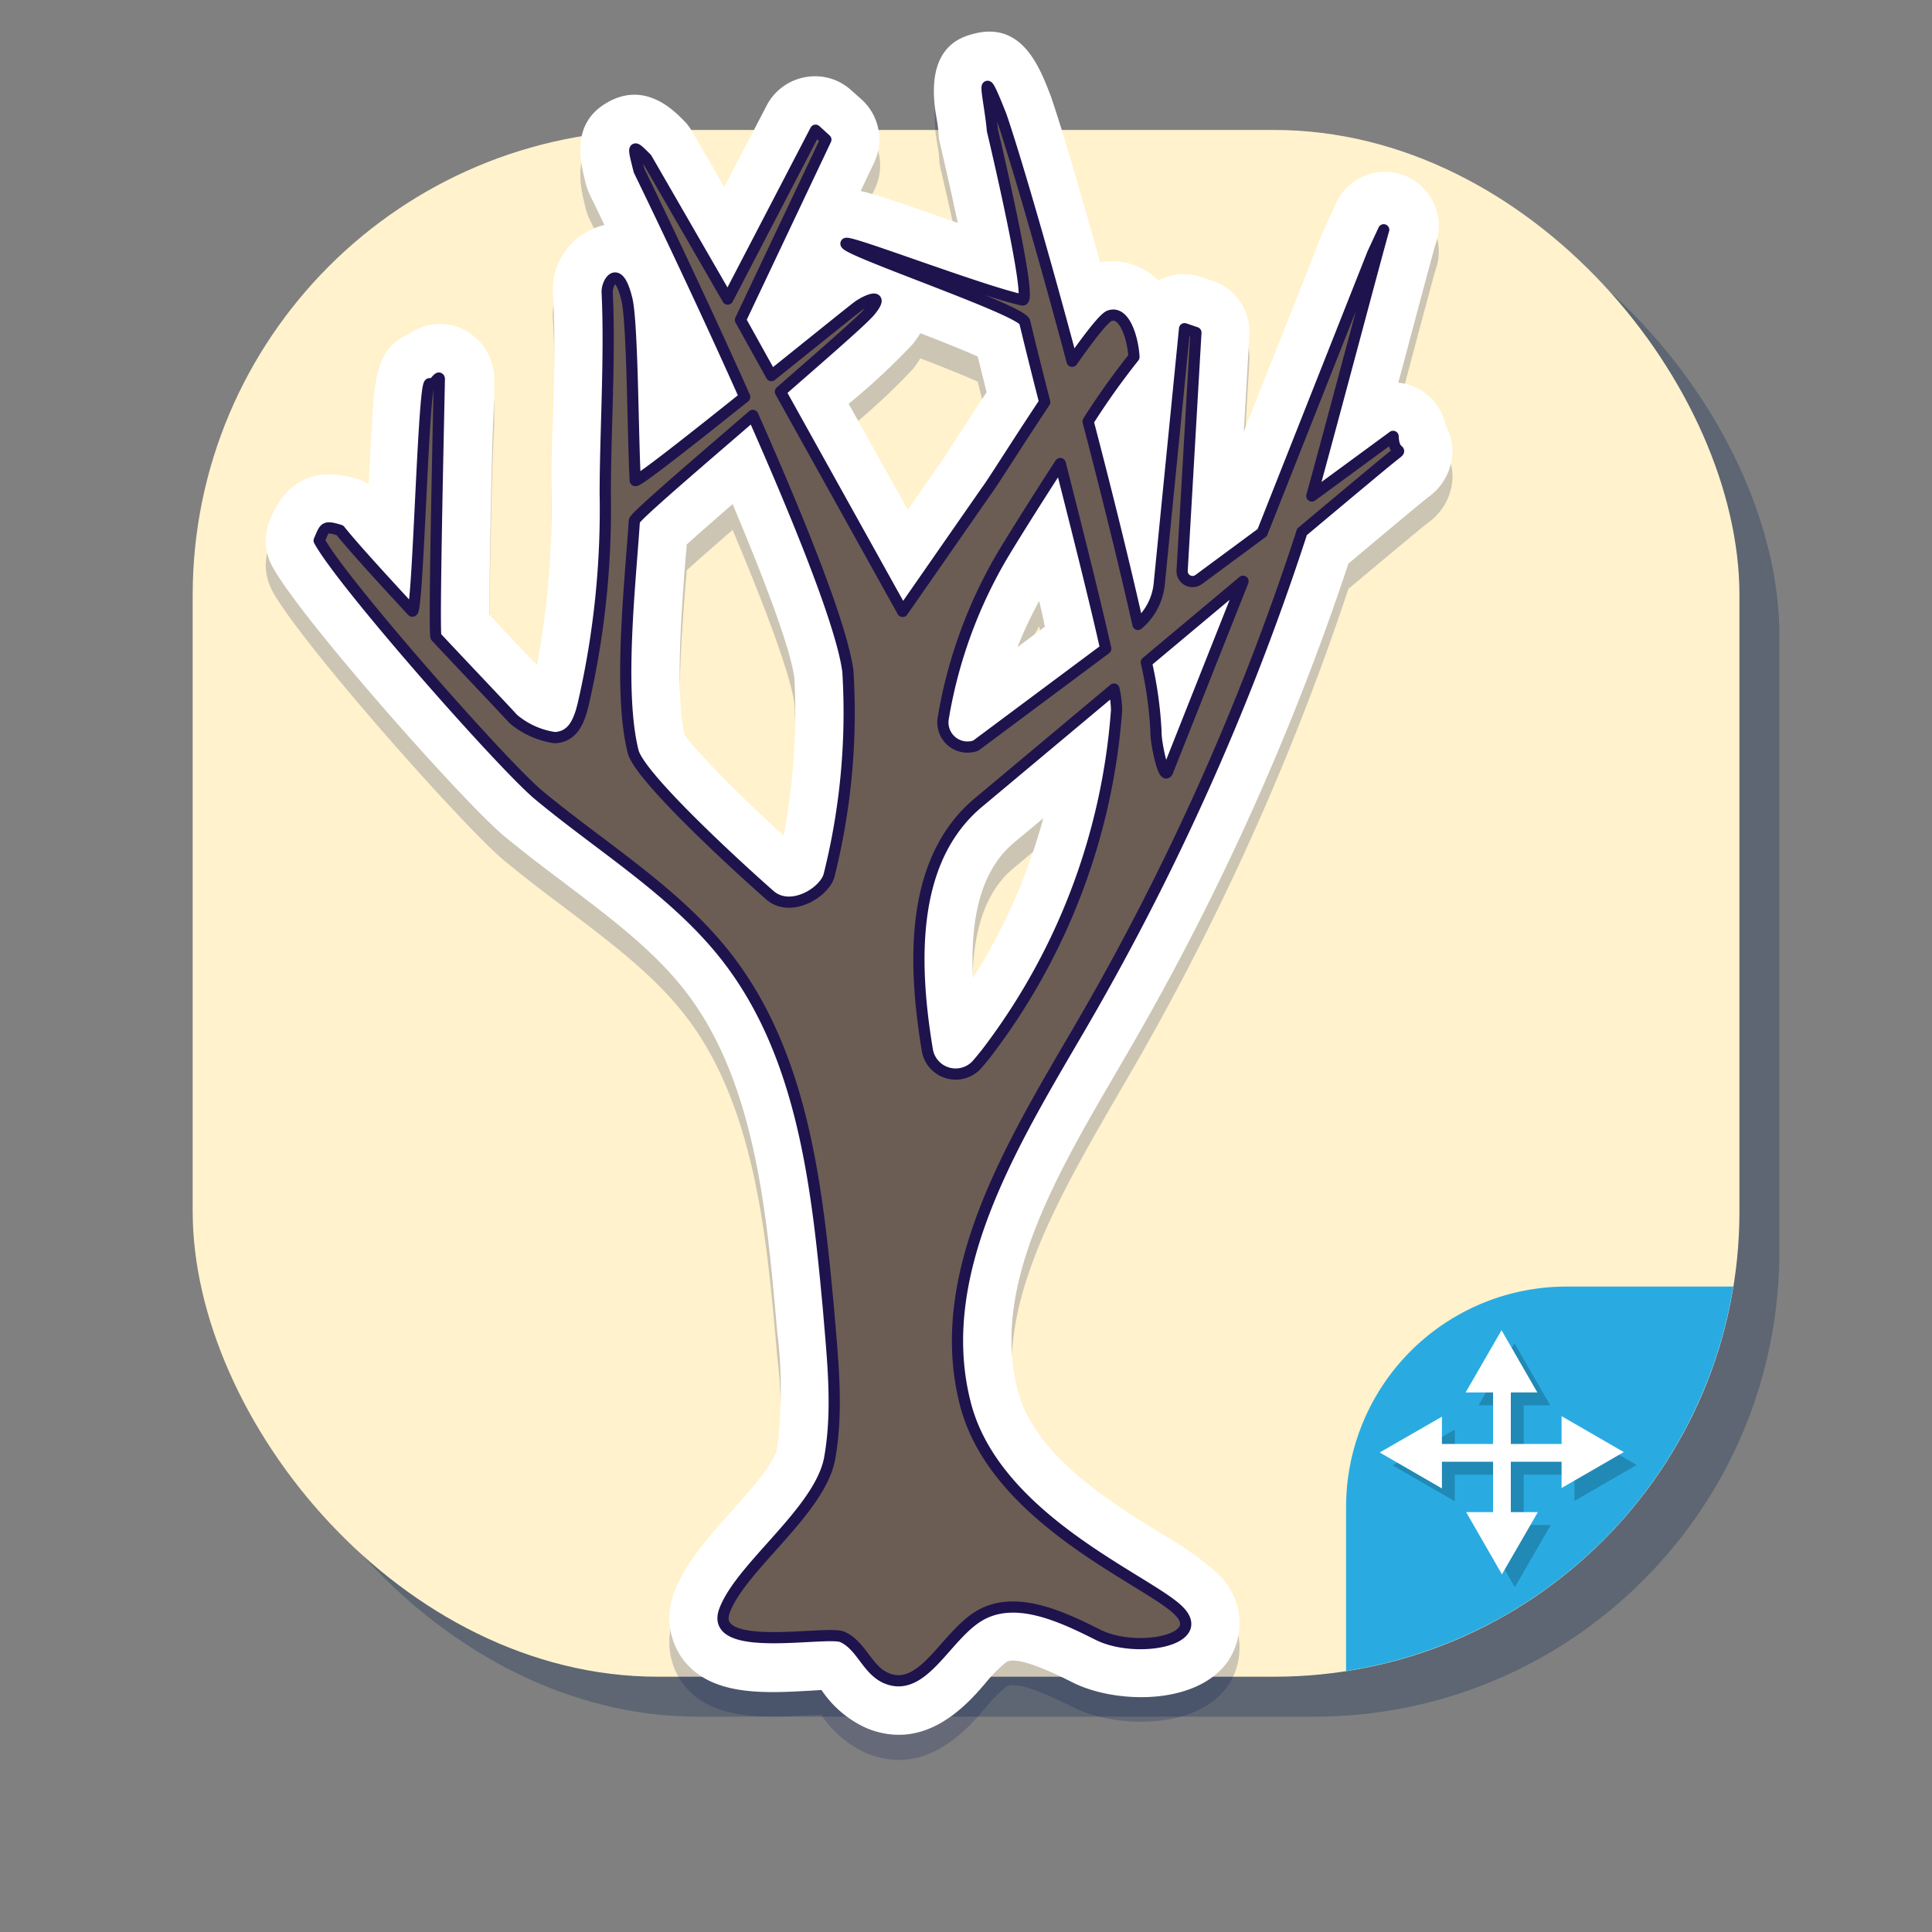 <svg xmlns="http://www.w3.org/2000/svg" viewBox="0 0 150 150"><rect x="0" y="0" width="150" height="150" fill="#808080" stroke="none"/><defs><style>.cls-1{isolation:isolate;}.cls-2{fill:#002451;opacity:0.27;}.cls-3{fill:#fff2cc;}.cls-4{fill:#29abe2;}.cls-5,.cls-7{opacity:0.2;}.cls-5{mix-blend-mode:multiply;}.cls-6{fill:#fff;}.cls-8{fill:#000f56;}.cls-9{fill:#6b5d54;}.cls-10{fill:none;stroke:#1e134d;stroke-linecap:round;stroke-linejoin:round;stroke-width:0.87px;}</style></defs><title>lab02-</title><g class="cls-1"><g id="Layer_1" data-name="Layer 1"><rect class="cls-2" x="18.06" y="13.19" width="120.09" height="120.09" rx="36.12" ry="36.12"/><rect class="cls-3" x="14.96" y="10.09" width="120.09" height="120.09" rx="36.12" ry="36.12"/><path class="cls-4" d="M134.57,99.89H121.63A17.11,17.11,0,0,0,104.51,117v12.74A36.14,36.14,0,0,0,134.57,99.89Z"/><g class="cls-5"><rect x="116.92" y="108.39" width="1.38" height="10.82"/><polygon points="117.58 104.28 114.79 109.11 120.36 109.11 117.58 104.28"/><polygon points="117.61 123.23 120.4 118.4 114.83 118.4 117.61 123.23"/><rect x="112.2" y="113.11" width="10.82" height="1.38"/><polygon points="108.12 113.77 112.95 116.56 112.95 110.99 108.12 113.77"/><polygon points="127.07 113.74 122.24 110.95 122.24 116.53 127.07 113.74"/></g><rect class="cls-6" x="115.92" y="107.39" width="1.38" height="10.82"/><polygon class="cls-6" points="116.58 103.28 113.79 108.11 119.36 108.11 116.58 103.28"/><polygon class="cls-6" points="116.61 122.23 119.4 117.4 113.83 117.4 116.61 122.23"/><rect class="cls-6" x="111.2" y="112.11" width="10.82" height="1.38"/><polygon class="cls-6" points="107.12 112.77 111.95 115.56 111.95 109.99 107.12 112.77"/><polygon class="cls-6" points="126.07 112.74 121.24 109.95 121.24 115.53 126.07 112.74"/><g class="cls-7"><path class="cls-8" d="M69.79,136.64a6.46,6.46,0,0,1-2.6-.56,8.29,8.29,0,0,1-3.41-2.92h0l-.8,0c-3.67.21-7.84.45-10-2.5a5.4,5.4,0,0,1-.6-5.21c.85-2.22,2.58-4.16,4.41-6.21,1.33-1.49,3.34-3.74,3.54-4.87a36.2,36.2,0,0,0,0-9.18l-.1-1.2c-.74-8.12-1.67-18.23-7-25.11-2.44-3.16-5.77-5.67-9.3-8.34-1.58-1.19-3.21-2.42-4.79-3.73-3.2-2.67-15.89-17-18-20.94a4.19,4.19,0,0,1-.17-3.64l.08-.18c.84-2,2.66-4.15,6.57-3a4.14,4.14,0,0,1,1,.43c.1-1.92.2-3.78.29-5.24.2-2.94.36-5.29,2.75-6.36a4.22,4.22,0,0,1,4.05-.53,4.33,4.33,0,0,1,2.66,4.06l0,1.54C38.15,36.85,38,46.12,38,49.67l1,1.08,2.69,2.85a67.16,67.16,0,0,0,1.13-13.33c0-1.75,0-3.67.11-5.69.09-3.35.19-6.81,0-9.76a5.17,5.17,0,0,1,4-5.41c-.39-.8-.77-1.6-1.16-2.39a4.59,4.59,0,0,1-.29-.81c-.44-1.75-1.18-4.69,1.7-6.32s5.07.57,5.89,1.4a4,4,0,0,1,.67.87l2.49,4.31,3.3-6.34A4.18,4.18,0,0,1,66.13,9l.81.73a4.19,4.19,0,0,1,1,4.89l-1.06,2.23c1.25.28,2.94.87,5.45,1.74l2.09.73c-.34-1.6-.77-3.57-1.34-6a5,5,0,0,1-.16-.91c0-.51-.14-1.13-.22-1.66-.77-5.1,2-5.85,2.93-6.09,3.74-1,5.12,2.49,6,4.8a1.15,1.15,0,0,1,.06.17c.67,1.92,2.12,6.79,3.79,12.77a5,5,0,0,1,3.76.78,5.87,5.87,0,0,1,.77.63,4.17,4.17,0,0,1,3.3-.29l.87.3A4.17,4.17,0,0,1,97,28l-.43,7.51,6.1-15.4a1.47,1.47,0,0,1,.1-.22l.84-1.83A4.18,4.18,0,0,1,111.44,21c-.23.81-1.11,4.09-2.12,7.88-.26,1-.51,1.92-.76,2.83a4.37,4.37,0,0,1,1.4.39,4.21,4.21,0,0,1,2.28,2.87,4.36,4.36,0,0,1,.53,2.19,4.48,4.48,0,0,1-1.91,3.43l-.37.3c-.28.22-2.6,2.15-5.8,4.83A201.71,201.71,0,0,1,87.5,83.77l-.65,1.12C82,93.28,76.88,102,79.06,110c1.35,5,7.32,8.65,11.27,11.08a25,25,0,0,1,4,2.81,5.26,5.26,0,0,1,1,7c-2.44,3.46-8.71,3.3-12,1.67-1.07-.54-4.32-2.18-5.21-1.6a11.23,11.23,0,0,0-1.58,1.59C75.34,134,73,136.64,69.79,136.64Zm-5.27-11.88a6.17,6.17,0,0,1,2.59.46A7.58,7.58,0,0,1,70,127.48l.37-.42A16.07,16.07,0,0,1,73.65,124a9,9,0,0,1,4.26-1.41A21.45,21.45,0,0,1,71,112.22c-2.16-8,.22-15.62,3.73-22.69a6.21,6.21,0,0,1-2.33-.25,6.38,6.38,0,0,1-4.52-5.11,39.46,39.46,0,0,1-.54-11,7.91,7.91,0,0,1-4,2.73,7,7,0,0,1-1.8.29c5.32,8.43,6.27,18.7,7,27.1v0l.1,1.19a43.18,43.18,0,0,1-.06,11.35c-.61,3.45-3.21,6.37-5.51,8.94C63.58,124.78,64.07,124.76,64.52,124.76ZM81,65.48l-2.27,1.89c-2.38,1.95-3.44,5.41-3.19,10.52A45.63,45.63,0,0,0,81,65.48ZM53.13,59c.95,1.44,4.9,5.33,7.71,7.88a51.77,51.77,0,0,0,.84-12.22c-.29-2.21-2.15-7.23-4.8-13.52-1.42,1.23-2.73,2.38-3.57,3.14,0,.36-.06.74-.09,1.13C52.91,49.46,52.43,55.59,53.13,59ZM70,61.32c-.1,1.46-.26,3-.47,4.42a16.37,16.37,0,0,1,1.92-2.85l-.22-.17A6,6,0,0,1,70,61.32Zm10.7-12.74A31.46,31.46,0,0,0,79,52.19l2.12-1.58C81,50,80.84,49.28,80.67,48.58ZM65.89,33.29l4.59,8.24,2.68-3.86c.14-.19.49-.75,1-1.53.9-1.39,1.71-2.63,2.44-3.74-.25-1-.48-1.92-.69-2.77-1.14-.51-2.9-1.21-4.46-1.81a6.89,6.89,0,0,1-.59.85A50.7,50.7,0,0,1,65.89,33.29Zm3.21-4.2,0,.05h0Z"/></g><path class="cls-6" d="M69.79,134.69a6.46,6.46,0,0,1-2.6-.56,8.29,8.29,0,0,1-3.41-2.92h0l-.8.05c-3.67.21-7.84.45-10-2.49a5.42,5.42,0,0,1-.6-5.22c.85-2.22,2.58-4.16,4.41-6.21,1.33-1.49,3.34-3.74,3.54-4.87a36.2,36.2,0,0,0,0-9.18l-.1-1.19c-.74-8.13-1.67-18.24-7-25.12-2.44-3.16-5.77-5.67-9.3-8.34-1.58-1.19-3.21-2.42-4.79-3.73-3.2-2.67-15.89-17-18-20.94a4.19,4.19,0,0,1-.17-3.64l.08-.18c.84-2,2.66-4.15,6.57-3a4.14,4.14,0,0,1,1,.43c.1-1.92.2-3.78.29-5.24.2-2.94.36-5.29,2.75-6.36a4.22,4.22,0,0,1,4.05-.53,4.33,4.33,0,0,1,2.66,4.06l0,1.54C38.15,34.91,38,44.18,38,47.72l1,1.09,2.69,2.84a67.09,67.09,0,0,0,1.13-13.33c0-1.75,0-3.66.11-5.69.09-3.35.19-6.8,0-9.76a5.16,5.16,0,0,1,4-5.4l-1.16-2.4a4.59,4.59,0,0,1-.29-.81c-.44-1.75-1.18-4.69,1.7-6.32s5.07.57,5.89,1.4a4,4,0,0,1,.67.87l2.49,4.31,3.3-6.34a4.2,4.2,0,0,1,3-2.19,4.15,4.15,0,0,1,3.54,1l.81.72a4.19,4.19,0,0,1,1,4.89l-1.06,2.23c1.25.28,2.94.87,5.45,1.74l2.09.73c-.34-1.59-.77-3.57-1.34-6a5.24,5.24,0,0,1-.16-.92c0-.5-.14-1.13-.22-1.66-.77-5.1,2-5.84,2.93-6.09,3.74-1,5.12,2.49,6,4.8a1.15,1.15,0,0,1,.06.17c.67,1.92,2.12,6.79,3.79,12.77a5,5,0,0,1,3.76.78,5.87,5.87,0,0,1,.77.63,4.13,4.13,0,0,1,3.3-.28l.87.29A4.18,4.18,0,0,1,97,26l-.43,7.5,6.1-15.4a2.14,2.14,0,0,1,.1-.22l.84-1.83A4.18,4.18,0,0,1,111.44,19c-.23.81-1.11,4.09-2.12,7.88-.26,1-.51,1.92-.76,2.83a4.37,4.37,0,0,1,1.4.39A4.21,4.21,0,0,1,112.24,33a4.36,4.36,0,0,1,.53,2.19,4.48,4.48,0,0,1-1.91,3.43l-.37.3c-.28.22-2.6,2.15-5.8,4.84A201.91,201.91,0,0,1,87.5,81.82l-.65,1.12c-4.9,8.39-10,17.06-7.79,25.15,1.35,5,7.32,8.65,11.27,11.08a24.31,24.31,0,0,1,4,2.82,5.26,5.26,0,0,1,1,7c-2.44,3.45-8.71,3.29-12,1.66-1.07-.54-4.32-2.18-5.21-1.6a11.23,11.23,0,0,0-1.58,1.59C75.34,132.06,73,134.69,69.79,134.69Zm-5.27-11.88a6.17,6.17,0,0,1,2.59.46A7.58,7.58,0,0,1,70,125.53l.37-.42A16.34,16.34,0,0,1,73.65,122a9,9,0,0,1,4.26-1.41A21.4,21.4,0,0,1,71,110.27c-2.16-8,.22-15.61,3.73-22.69a6.42,6.42,0,0,1-6.85-5.36,39.46,39.46,0,0,1-.54-11,7.91,7.91,0,0,1-4,2.73,6.63,6.63,0,0,1-1.8.29c5.32,8.43,6.27,18.7,7,27.11v0l.1,1.19a43.18,43.18,0,0,1-.06,11.35c-.61,3.45-3.21,6.37-5.51,9C63.58,122.84,64.07,122.81,64.52,122.81ZM81,63.53l-2.27,1.89c-2.38,2-3.44,5.41-3.19,10.52A45.63,45.63,0,0,0,81,63.53ZM53.13,57c.95,1.45,4.9,5.33,7.71,7.88a51.77,51.77,0,0,0,.84-12.22c-.29-2.21-2.15-7.23-4.8-13.52-1.42,1.23-2.73,2.38-3.57,3.14,0,.36-.06.74-.09,1.13C52.91,47.51,52.43,53.64,53.13,57ZM70,59.38c-.1,1.45-.26,2.95-.47,4.41a16.37,16.37,0,0,1,1.92-2.85l-.22-.17A6.2,6.2,0,0,1,70,59.38Zm10.7-12.75A31.46,31.46,0,0,0,79,50.24l2.12-1.58C81,48,80.84,47.33,80.67,46.63ZM65.89,31.35l4.59,8.23,2.68-3.86c.14-.19.49-.75,1-1.53.9-1.39,1.71-2.63,2.44-3.74-.25-1-.48-1.92-.69-2.77-1.14-.51-2.9-1.21-4.46-1.81a6.89,6.89,0,0,1-.59.85A51.53,51.53,0,0,1,65.89,31.35Zm3.21-4.21s0,0,0,.05h0Z"/><path class="cls-9" d="M64.35,101.72c-.88-9.56-2-19.69-7.83-27.3-4-5.15-9.72-8.57-14.72-12.73-2.93-2.44-15.24-16.4-17-19.72.44-1,.39-1.17,1.61-.8C27.45,42.54,30,45.35,32,47.44c.48.51.9-18.16,1.39-17.65.23.25.73-.73.73-.36-.1,4.88-.44,19.83-.26,20,2.32,2.46,4.58,4.82,6,6.38a6.38,6.38,0,0,0,3.23,1.45c1.44-.07,1.89-1.36,2.18-2.51A67.21,67.21,0,0,0,47,38.32c0-4.59.39-10.71.15-15.64,0-.7.83-2.33,1.53.55.45,1.88.46,10.67.65,14.07,0,.49,16.61-13.06,17.35-13.56s2-1,.92.37c-1.4,1.74-18.3,15.78-18.34,16.33-.31,4.79-1.27,13.18-.1,17.89.51,2.1,9,9.8,10.62,11.18S64,69.34,64.36,68a51.61,51.61,0,0,0,1.46-15.89C64.9,45,52.2,18.57,49.61,13.25c-.51-2.05-.51-2.05.59-.95l6.3,10.92,6.82-13.11.8.73-6.63,14L70.08,47.47l6.51-9.36c.74-1.06,8.33-13.13,9.55-13.56S88,26.46,88,27.75c-1.8,2-9.08,13.42-10.41,15.72a36.88,36.88,0,0,0-4.4,12.32,1.91,1.91,0,0,0,2.53,2.1l12.36-9.2A4.73,4.73,0,0,0,90,45.37l2-19.88.88.3L91.78,44.27a.81.81,0,0,0,1.28.7l15.1-11.09c.07,1.7,1.08.64-.3,1.75-1,.81-30.78,25.76-31.75,26.55-5.39,4.4-5.3,12.26-4.12,19.36a2.23,2.23,0,0,0,3.81,1.18c.24-.27.47-.55.69-.83a49.76,49.76,0,0,0,10.2-26.75C86.84,53,81.53,33.21,79.56,25c-.22-.93-13.76-5.49-13.88-6.08-.09-.4,10.31,3.62,13.7,4.37.85.19-2.33-13.13-2.33-13.17-.21-2.43-1.12-5.69.68-1.12,2.47,7.16,12.2,42.84,12,47.77,0,.85.62,3.88.91,3.08l15.92-40.17.85-1.83c-.66,2.27-5.81,21.81-6.55,24.06a197.52,197.52,0,0,1-17,37.82C78.57,88.84,72.27,99,75,109.18,77.41,118,89,122.64,91.48,125s-3.27,3.41-6.22,1.92-6.57-3.16-9.35-1.38c-2.55,1.63-4.29,5.94-7.08,4.75-1.49-.64-1.93-2.54-3.41-3.2-1.2-.53-10.47,1.44-9.14-2.06s7.44-7.76,8.16-11.84C65.11,109.41,64.66,105.51,64.35,101.72Z"/><path class="cls-10" d="M108.16,33.88l-6.31,4.63c1.74-6.31,5.06-18.87,5.58-20.67l-.85,1.83L98,41.35,93.06,45a.81.81,0,0,1-1.28-.7l1.07-18.48-.88-.3L90,45.37a4.72,4.72,0,0,1-1.65,3.11c-1-4.46-2.39-10.1-3.87-15.76a56.91,56.91,0,0,1,3.56-5c-.06-1.29-.68-3.64-1.9-3.2-.41.14-1.55,1.61-2.9,3.53C81,19.65,78.74,11.93,77.73,9c-1.8-4.57-.89-1.31-.68,1.12,0,0,3.18,13.36,2.33,13.17-3.39-.75-13.79-4.77-13.7-4.37.12.59,13.66,5.15,13.88,6.08.4,1.67.94,3.83,1.55,6.22C79,34.38,77,37.59,76.59,38.11l-6.51,9.36L60.59,30.41c3.43-3,6.45-5.61,7-6.3,1.1-1.37-.18-.87-.92-.37-.31.21-3.33,2.66-6.78,5.42l-2.4-4.32,6.63-14-.8-.73L56.5,23.22,50.2,12.3c-1.1-1.1-1.1-1.1-.58.95,1.23,2.53,4.75,9.84,8.2,17.57-4.27,3.42-8.48,6.73-8.5,6.48-.19-3.4-.2-12.19-.65-14.07-.7-2.88-1.56-1.25-1.53-.55.24,4.93-.15,11-.15,15.64a67.21,67.21,0,0,1-1.73,16.44c-.29,1.15-.74,2.44-2.18,2.51a6.38,6.38,0,0,1-3.23-1.45c-1.44-1.56-3.7-3.92-6-6.38-.18-.18.16-15.13.26-20,0-.37-.5.61-.73.36C32.87,29.28,32.45,48,32,47.44c-1.93-2.09-4.52-4.9-5.61-6.27-1.22-.37-1.17-.22-1.61.8,1.81,3.32,14.12,17.28,17,19.72,5,4.16,10.75,7.58,14.72,12.73,5.86,7.61,6.95,17.74,7.83,27.3.31,3.79.76,7.69.09,11.47-.72,4.08-6.86,8.41-8.16,11.84s7.94,1.53,9.14,2.06c1.48.66,1.92,2.56,3.41,3.2,2.79,1.19,4.53-3.12,7.08-4.75,2.78-1.78,6.39-.11,9.35,1.38s8.68.44,6.22-1.92S77.41,118,75,109.18C72.27,99,78.57,88.84,83.89,79.72a197.52,197.52,0,0,0,17-37.82c.05-.14.11-.34.19-.6,3.75-3.14,6.5-5.44,6.8-5.67C109.24,34.52,108.23,35.58,108.16,33.88ZM64.36,68c-.41,1.33-3,2.89-4.59,1.5S49.66,60.43,49.15,58.33c-1.17-4.71-.21-13.1.1-17.89,0-.29,4.61-4.23,9.2-8.19,3.58,8.08,6.92,16.34,7.38,19.87A52,52,0,0,1,64.36,68Zm8.87-12.22a36.88,36.88,0,0,1,4.4-12.32c.63-1.09,2.6-4.25,4.69-7.47,1.31,5.15,2.68,10.59,3.53,14.38L75.76,57.89A1.91,1.91,0,0,1,73.23,55.79Zm3.26,26.1c-.22.28-.45.56-.69.83A2.23,2.23,0,0,1,72,81.54c-1.18-7.1-1.27-15,4.12-19.36L86.49,53.5a8.19,8.19,0,0,1,.2,1.64A49.76,49.76,0,0,1,76.49,81.89Zm14.17-22c-.29.8-.94-2.23-.91-3.08A30.81,30.81,0,0,0,89,51.42l7.51-6.29Z"/></g></g></svg>